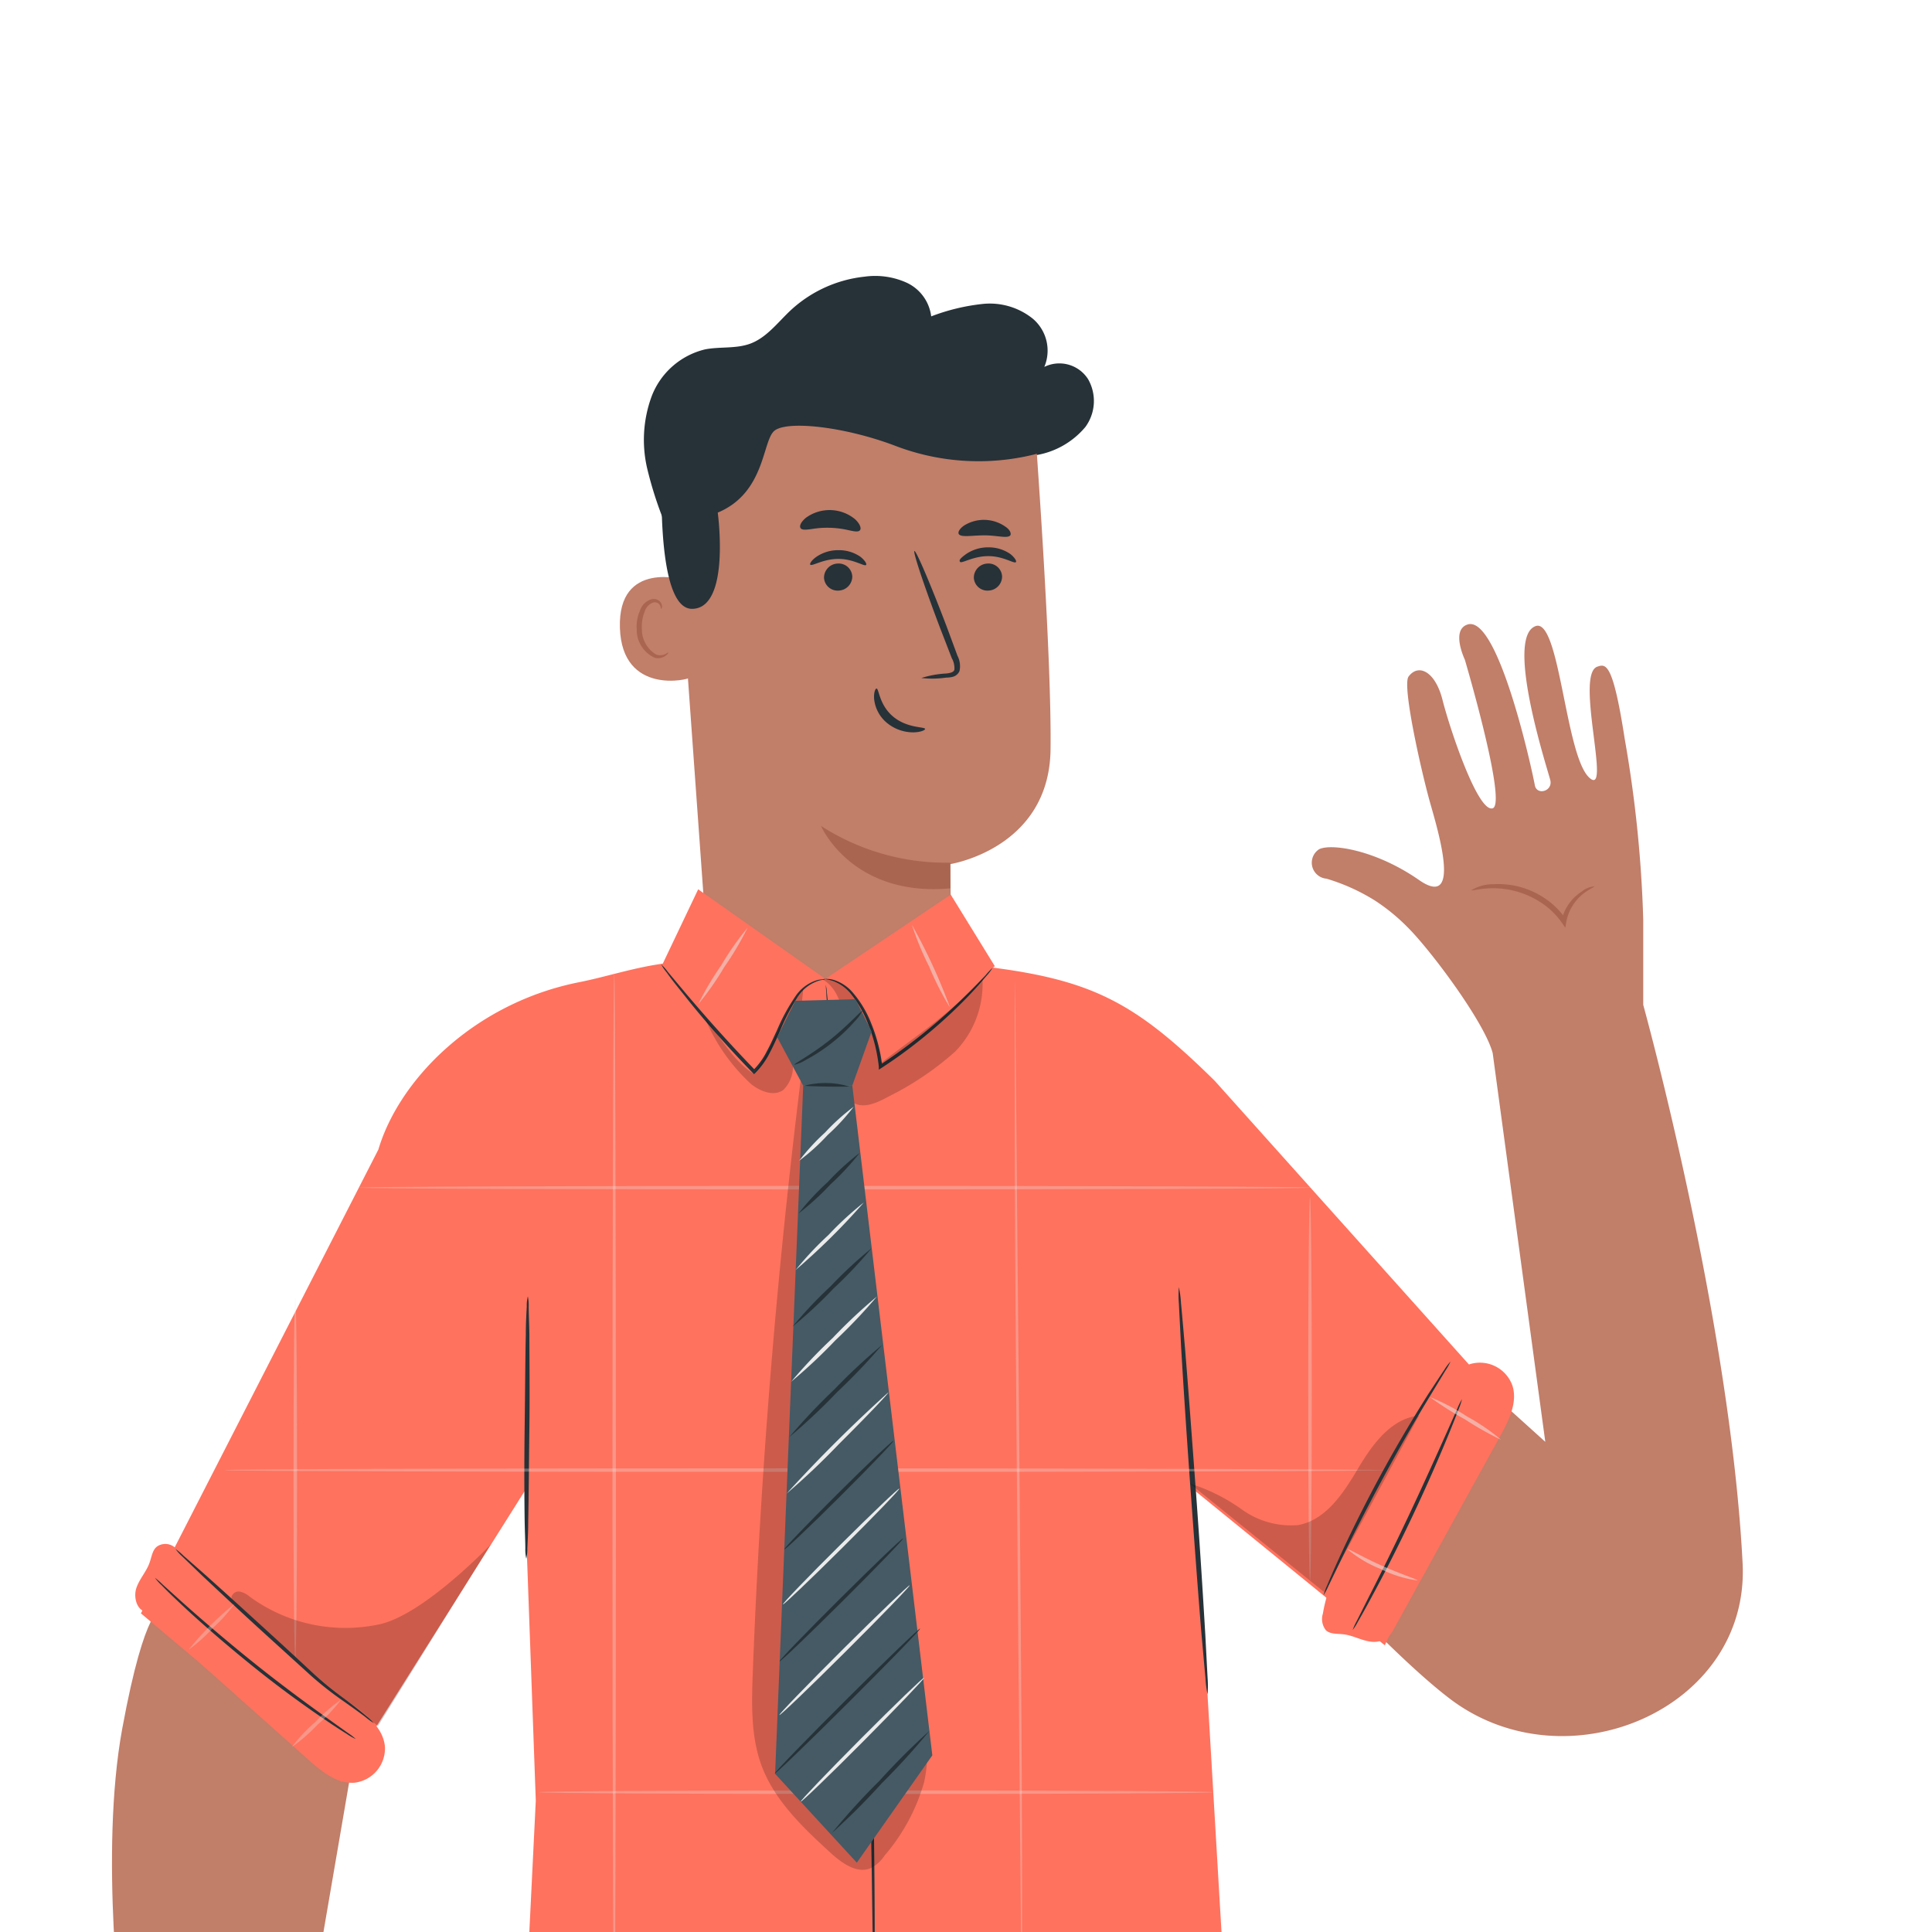 <svg id="Component_Character_Male_F" data-name="Component/Character/Male/F" xmlns="http://www.w3.org/2000/svg" xmlns:xlink="http://www.w3.org/1999/xlink" width="180" height="180" viewBox="0 0 180 180">
  <defs>
    <clipPath id="clip-path">
      <rect id="Rectangle_9953" data-name="Rectangle 9953" width="180" height="180" transform="translate(19410 -20908)" fill="#fff" stroke="#707070" stroke-width="1"/>
    </clipPath>
  </defs>
  <g id="Component_Character_Male_F-2" data-name="Component/Character/Male/F" transform="translate(-19410 20908)" clip-path="url(#clip-path)">
    <g id="Group_25115" data-name="Group 25115">
      <path id="Path_106935" data-name="Path 106935" d="M19425.094-20686.539s-1.539-.609-3.7,11.121,0,28.086,0,28.086h17.178l5.285-30.793Z" transform="translate(0 -71.555)" fill="#c17e69"/>
      <g id="Group_25114" data-name="Group 25114" transform="translate(19501.939 -20853.428)">
        <path id="Path_106933" data-name="Path 106933" d="M21.1,59.286l8.328,15.072,7.158-35.842c.221-2.971-2.376-11.061-3.709-13.726A18.021,18.021,0,0,0,30.8,21.457a18.473,18.473,0,0,0-3.565-3.347,1.493,1.493,0,0,1,.257-2.819c1.287-.142,4.981,1.815,7.852,5.741s3.166-3.63,3.321-6.436S39.721,3.385,40.6,2.793c1.287-.875,2.51.373,2.278,3.1S42.566,16.9,44.007,16.952s2.059-13.94,2.059-13.94S45.719-.013,47.354,0c3.025,0,1.287,14.8,1.068,16.205-.142.978,1.429,1.081,1.519,0s.309-13.978,3.385-14c2.355,0-1.287,12.189.1,14.931s1.853-9.563,4.119-9.486c.837,0,1.467.167.206,7.169a116.187,116.187,0,0,1-3.861,16.527l-2.579,7.49s-1.875,30.314-8.182,52.195c-3.771,13.1-22.37,14.39-29.926,3.025C8.058,86.328,0,66.172,0,66.172Z" transform="translate(-0.001 19.035) rotate(-19)" fill="#c17e69"/>
        <path id="Path_106934" data-name="Path 106934" d="M10.941,3.479c0,.064-.476.064-1.2.309a4.376,4.376,0,0,0-2.33,1.931l-.283.515-.167-.579A7.055,7.055,0,0,0,5.857,3.427,8.122,8.122,0,0,0,2,.583C.8.158-.013.184,0,.081A3.939,3.939,0,0,1,2.1.222a7.723,7.723,0,0,1,4.183,2.9A7.015,7.015,0,0,1,7.44,5.525h-.45A4.312,4.312,0,0,1,9.654,3.556a2.15,2.15,0,0,1,1.287-.077Z" transform="translate(45.127 28.283) rotate(-19)" fill="#aa6550"/>
      </g>
      <g id="Character--inject-941" transform="translate(19422.602 -20882.289)">
        <path id="Path_30034" data-name="Path 30034" d="M225.7,226.232a35.055,35.055,0,0,1-2.265-6.5,11.725,11.725,0,0,1,.4-6.789,7.106,7.106,0,0,1,4.968-4.371c1.389-.273,2.88-.044,4.213-.533,1.542-.571,2.569-1.986,3.769-3.109a12,12,0,0,1,6.884-3.134,7.118,7.118,0,0,1,3.946.571,4,4,0,0,1,2.265,3.128,19.033,19.033,0,0,1,4.822-1.161,6.389,6.389,0,0,1,4.644,1.377,3.9,3.9,0,0,1,1.072,4.492,3.172,3.172,0,0,1,4.086,1.155,4.092,4.092,0,0,1-.26,4.441,7.613,7.613,0,0,1-4.562,2.62,11.051,11.051,0,0,1-4.828-.133" transform="translate(-175.724 -201.73)" fill="#263238"/>
        <path id="Path_30035" data-name="Path 30035" d="M231.08,277.3l22.205-1.776c.14-2.595-.044-12.625-.044-12.625s9.237-1.44,9.352-10.678-1.485-30.453-1.485-30.453h0a32.109,32.109,0,0,0-32.268,4.054l-1.37,1.053Z" transform="translate(-177.318 -208.1)" fill="#c17e69"/>
        <path id="Path_30036" data-name="Path 30036" d="M261.174,285.916a21.483,21.483,0,0,1-12.054-3.426s2.849,6.649,12.054,5.818Z" transform="translate(-185.232 -231.253)" fill="#aa6550"/>
        <path id="Path_30037" data-name="Path 30037" d="M225.729,246.238c-.152-.07-6.344-1.9-6.141,4.441s6.5,4.815,6.5,4.631S225.729,246.238,225.729,246.238Z" transform="translate(-174.434 -217.891)" fill="#c17e69"/>
        <path id="Path_30038" data-name="Path 30038" d="M224.986,254.138a2.728,2.728,0,0,1-.292.171,1.091,1.091,0,0,1-.818.038,2.723,2.723,0,0,1-1.339-2.4,3.648,3.648,0,0,1,.254-1.586,1.269,1.269,0,0,1,.806-.869.565.565,0,0,1,.634.279c.089.171.051.3.083.311s.133-.114.076-.368a.723.723,0,0,0-.26-.393.863.863,0,0,0-.634-.14,1.554,1.554,0,0,0-1.117,1.015,3.68,3.68,0,0,0-.324,1.776,2.854,2.854,0,0,0,1.688,2.677,1.167,1.167,0,0,0,1-.2C224.98,254.309,225.012,254.138,224.986,254.138Z" transform="translate(-175.335 -219.072)" fill="#aa6550"/>
        <path id="Path_30039" data-name="Path 30039" d="M274.2,245.151a1.32,1.32,0,0,1-1.269,1.326,1.269,1.269,0,0,1-1.364-1.186,1.32,1.32,0,0,1,1.269-1.332,1.269,1.269,0,0,1,1.364,1.193Z" transform="translate(-193.439 -217.165)" fill="#263238"/>
        <path id="Path_30040" data-name="Path 30040" d="M274.72,242.957c-.165.178-1.161-.565-2.582-.558s-2.462.711-2.614.539.089-.387.546-.723a3.629,3.629,0,0,1,2.094-.634,3.527,3.527,0,0,1,2.056.634C274.65,242.57,274.8,242.88,274.72,242.957Z" transform="translate(-192.674 -216.297)" fill="#263238"/>
        <path id="Path_30041" data-name="Path 30041" d="M252.2,245.151a1.32,1.32,0,0,1-1.269,1.326,1.269,1.269,0,0,1-1.364-1.186,1.32,1.32,0,0,1,1.269-1.332,1.269,1.269,0,0,1,1.364,1.193Z" transform="translate(-185.397 -217.165)" fill="#263238"/>
        <path id="Path_30042" data-name="Path 30042" d="M252.736,243.376c-.165.171-1.161-.565-2.582-.565s-2.462.717-2.614.539c-.076-.076.089-.387.546-.717a3.585,3.585,0,0,1,2.094-.634,3.483,3.483,0,0,1,2.056.634C252.666,242.989,252.818,243.3,252.736,243.376Z" transform="translate(-184.648 -216.451)" fill="#263238"/>
        <path id="Path_30043" data-name="Path 30043" d="M263.478,253.952a9.277,9.277,0,0,1,2.309-.419c.362-.038.7-.108.768-.355a1.9,1.9,0,0,0-.241-1.072l-1.072-2.766c-1.491-3.927-2.569-7.163-2.411-7.22s1.5,3.083,2.982,6.979q.539,1.453,1.028,2.779a2.087,2.087,0,0,1,.19,1.421.914.914,0,0,1-.6.533,2.323,2.323,0,0,1-.634.082,9,9,0,0,1-2.322.038Z" transform="translate(-190.239 -216.495)" fill="#263238"/>
        <path id="Path_30044" data-name="Path 30044" d="M257.146,262.32c.228,0,.235,1.523,1.554,2.62s2.956.926,2.969,1.142c0,.1-.368.3-1.06.317a3.851,3.851,0,0,1-2.481-.869,3.343,3.343,0,0,1-1.205-2.2C256.866,262.688,257.038,262.307,257.146,262.32Z" transform="translate(-188.081 -223.879)" fill="#263238"/>
        <path id="Path_30045" data-name="Path 30045" d="M274.132,238.989c-.254.317-1.231,0-2.4,0s-2.176.216-2.4-.121c-.1-.165.057-.489.495-.793a3.483,3.483,0,0,1,3.87.121C274.107,238.469,274.24,238.83,274.132,238.989Z" transform="translate(-192.607 -214.823)" fill="#263238"/>
        <path id="Path_30046" data-name="Path 30046" d="M249.626,234.993c-.159.178-.52.1-1,0a8.787,8.787,0,0,0-3.515-.114c-.482.057-.85.108-1-.076s0-.577.495-.983a3.737,3.737,0,0,1,4.587.152C249.664,234.422,249.778,234.834,249.626,234.993Z" transform="translate(-182.115 -211.296)" fill="#263238"/>
        <path id="Path_30047" data-name="Path 30047" d="M260.924,222.929a21.679,21.679,0,0,1-13.463-.685c-4.79-1.814-10.214-2.385-11.293-1.351s-.85,5.754-5.228,7.582c0,0,1.218,8.927-2.385,8.965s-2.772-14.059-2.772-14.059l8.3-5.152,9.339-2.747,8.933-.9,8.565,1.713Z" transform="translate(-176.671 -206.427)" fill="#263238"/>
        <path id="Path_30056" data-name="Path 30056" d="M275.821,343.122l-26.539-29.616c-7.391-7.264-11.337-9.434-21.622-10.652-1.681-.2-3.02-.324-3.978-.444a39.284,39.284,0,0,1-23.684,0h0c-3.661.152-6.693,1.269-9.8,1.9-9.808,1.9-16.863,9.022-18.824,15.614h0L149.25,363.138l18.684,15.7L185,351.75l1.04,28.835-1.06,21.571,65.506.19-2.976-50.584,17.631,14.351Z" transform="translate(-148.724 -238.535)" fill="#ff725e"/>
        <path id="Path_30057" data-name="Path 30057" d="M205.885,351.57a4.073,4.073,0,0,1,.082.964c0,.634.044,1.51.063,2.62,0,2.208.044,5.266,0,8.641s-.057,6.433-.108,8.641c0,1.11-.057,2-.082,2.62a3.876,3.876,0,0,1-.1.958,3.807,3.807,0,0,1-.089-.958c0-.634-.044-1.516-.063-2.62-.032-2.214-.044-5.266,0-8.647s.057-6.427.108-8.641c0-1.1.057-2,.089-2.62A3.577,3.577,0,0,1,205.885,351.57Z" transform="translate(-169.31 -256.506)" fill="#263238"/>
        <path id="Path_30058" data-name="Path 30058" d="M304.323,388.147a9.769,9.769,0,0,1-.19-1.485c-.1-1.04-.216-2.411-.368-4.06-.286-3.432-.634-8.178-1.015-13.418s-.685-9.961-.888-13.393c-.082-1.656-.159-3.033-.209-4.073a9.008,9.008,0,0,1,0-1.5,9.168,9.168,0,0,1,.2,1.485c.1,1.04.216,2.411.362,4.06.285,3.432.634,8.178,1.021,13.418s.679,9.986.882,13.425c.089,1.656.159,3.033.216,4.073a9.372,9.372,0,0,1-.006,1.466Z" transform="translate(-204.424 -256.012)" fill="#263238"/>
        <g id="Group_1714" data-name="Group 1714" transform="translate(20.79 84.774)" opacity="0.3">
          <path id="Path_30059" data-name="Path 30059" d="M270.011,335.515c0,.089-19.877.165-44.411.165s-44.411-.076-44.411-.165,19.877-.165,44.411-.165S270.011,335.42,270.011,335.515Z" transform="translate(-181.19 -335.35)" fill="#ebebeb"/>
        </g>
        <g id="Group_1715" data-name="Group 1715" transform="translate(8.279 111.09)" opacity="0.3">
          <path id="Path_30060" data-name="Path 30060" d="M269.661,376.995c0,.1-24.223.165-54.092.165s-54.1-.07-54.1-.165,24.217-.165,54.1-.165S269.661,376.938,269.661,376.995Z" transform="translate(-161.47 -376.83)" fill="#ebebeb"/>
        </g>
        <g id="Group_1716" data-name="Group 1716" transform="translate(37.597 141.099)" opacity="0.3">
          <path id="Path_30061" data-name="Path 30061" d="M270.515,424.295c0,.1-14.066.165-31.417.165s-31.417-.07-31.417-.165,14.066-.165,31.417-.165S270.515,424.206,270.515,424.295Z" transform="translate(-207.68 -424.13)" fill="#ebebeb"/>
        </g>
        <g id="Group_1717" data-name="Group 1717" transform="translate(44.461 65.011)" opacity="0.3">
          <path id="Path_30062" data-name="Path 30062" d="M218.665,402.931c-.089,0-.165-22.1-.165-49.359s.076-49.372.165-49.372.152,22.078.152,49.359S218.76,402.931,218.665,402.931Z" transform="translate(-218.5 -304.2)" fill="#ebebeb"/>
        </g>
        <g id="Group_1718" data-name="Group 1718" transform="translate(81.944 64.745)" opacity="0.3">
          <path id="Path_30063" data-name="Path 30063" d="M278.227,402.784v-1.009c0-.673,0-1.643-.032-2.88,0-2.538-.051-6.148-.082-10.608-.082-8.977-.2-21.343-.317-35s-.209-26.05-.216-35.008V307.669c0-1.269,0-2.208.032-2.88v-.755a1.346,1.346,0,0,1,0-.254v1.009c0,.673,0,1.643.032,2.88,0,2.538.051,6.141.082,10.608.082,8.971.2,21.343.317,35.008s.209,26.012.216,35v14.25a1.345,1.345,0,0,1-.032.254Z" transform="translate(-277.58 -303.78)" fill="#ebebeb"/>
        </g>
        <g id="Group_1719" data-name="Group 1719" transform="translate(109.282 85.846)" opacity="0.3">
          <path id="Path_30064" data-name="Path 30064" d="M320.835,372.746c-.089,0-.165-7.994-.165-17.853s.076-17.853.165-17.853.165,7.988.165,17.853S320.93,372.746,320.835,372.746Z" transform="translate(-320.67 -337.04)" fill="#ebebeb"/>
        </g>
        <g id="Group_1720" data-name="Group 1720" transform="translate(14.744 95.185)" opacity="0.3">
          <path id="Path_30065" data-name="Path 30065" d="M171.825,385.442c-.1,0-.165-7.537-.165-16.838s.07-16.844.165-16.844.165,7.537.165,16.844S171.914,385.442,171.825,385.442Z" transform="translate(-171.66 -351.76)" fill="#ebebeb"/>
        </g>
        <path id="Path_30066" data-name="Path 30066" d="M225.38,299.4,229,291.8l11.845,8.349,11.686-7.854,4.111,6.674-11.712,7.613H237.1l-11.718-6.3" transform="translate(-176.554 -234.656)" fill="#ff725e"/>
        <path id="Path_30067" data-name="Path 30067" d="M240.936,304.2a.882.882,0,0,1-.222.063,2.361,2.361,0,0,0-.634.171,3.724,3.724,0,0,0-1.764,1.491,18.925,18.925,0,0,0-1.631,3.172c-.279.634-.558,1.269-.914,1.948a7.283,7.283,0,0,1-1.364,1.9l-.114.108-.114-.121-.673-.7c-2.347-2.462-4.346-4.8-5.71-6.541-.7-.869-1.269-1.58-1.611-2.081a4.84,4.84,0,0,1-.546-.8,4.879,4.879,0,0,1,.634.717l1.688,2.018c1.434,1.694,3.458,4.01,5.792,6.459l.673.7H234.2a6.764,6.764,0,0,0,1.307-1.821c.349-.634.634-1.3.92-1.9a18.067,18.067,0,0,1,1.719-3.172,3.731,3.731,0,0,1,1.9-1.478,2.126,2.126,0,0,1,.634-.114C240.854,304.165,240.936,304.165,240.936,304.2Z" transform="translate(-176.649 -238.685)" fill="#263238"/>
        <path id="Path_30068" data-name="Path 30068" d="M265.353,303.33a4.44,4.44,0,0,1-.577.761c-.4.476-.983,1.148-1.745,1.941a47.148,47.148,0,0,1-6.528,5.608c-.514.362-1.028.711-1.523,1.034l-.228.146v-.279a14.909,14.909,0,0,0-.964-3.9,9.986,9.986,0,0,0-1.567-2.8,3.889,3.889,0,0,0-1.681-1.269c-.469-.159-.755-.178-.749-.209s.07,0,.2,0a2.259,2.259,0,0,1,.584.1,3.883,3.883,0,0,1,1.808,1.237,9.865,9.865,0,0,1,1.675,2.842,15.05,15.05,0,0,1,1.021,3.991l-.254-.127c.489-.33,1-.672,1.51-1.034a52.692,52.692,0,0,0,6.547-5.5c.787-.768,1.4-1.415,1.821-1.859A5.593,5.593,0,0,1,265.353,303.33Z" transform="translate(-185.477 -238.871)" fill="#263238"/>
        <path id="Path_30069" data-name="Path 30069" d="M254.283,403.53v-1c0-.666,0-1.624-.038-2.849,0-2.493-.07-6.072-.127-10.487-.127-8.85-.412-21.076-1.028-34.571s-1.466-25.695-2.144-34.52c-.355-4.4-.634-7.969-.837-10.456-.1-1.218-.171-2.17-.228-2.836,0-.317-.038-.558-.044-.742a1.1,1.1,0,0,1,0-.254,1.241,1.241,0,0,0,.038.247c.038.165.044.431.082.742.07.666.165,1.618.285,2.836.247,2.462.571,6.027.945,10.443.742,8.819,1.618,21.025,2.24,34.526s.863,25.727.933,34.583c.038,4.441.038,8.013,0,10.487v3.591a1.347,1.347,0,0,1-.076.254Z" transform="translate(-185.491 -239.781)" fill="#263238"/>
        <g id="Group_1721" data-name="Group 1721" transform="translate(64.008 65.5)" opacity="0.2">
          <path id="Path_30070" data-name="Path 30070" d="M249.31,304.989c1.44.818,1.973,2.639,1.979,4.289s-.387,3.3-.247,4.949a2.811,2.811,0,0,0,1.1,2.24c1,.634,2.278.038,3.305-.527a27.925,27.925,0,0,0,6.249-4.213,9.022,9.022,0,0,0,2.538-6.757c-3.045,3.267-6.116,5.24-9.447,7.816a13.793,13.793,0,0,0-1.675-4.942c-.863-1.5-2.087-3.045-3.807-2.855" transform="translate(-249.31 -304.97)"/>
        </g>
        <g id="Group_1722" data-name="Group 1722" transform="translate(53.128 66.407)" opacity="0.2">
          <path id="Path_30071" data-name="Path 30071" d="M232.16,309.268a17.7,17.7,0,0,0,4.238,6.008c.856.679,2.113,1.193,3.007.558a3.047,3.047,0,0,0,.895-2.392c.152-2.233.812-4.8.964-7.042-1.77,2-2.741,5.52-4.606,7.937-1.9-1.2-3-3.248-4.371-5.031" transform="translate(-232.16 -306.4)"/>
        </g>
        <g id="Group_1723" data-name="Group 1723" transform="translate(98.249 106.18)" opacity="0.2">
          <path id="Path_30072" data-name="Path 30072" d="M315.791,385.528l8.838-16.438c-2.614.26-4.371,2.728-5.71,4.987s-2.982,4.765-5.577,5.215a7.837,7.837,0,0,1-5.177-1.434,17.122,17.122,0,0,0-4.885-2.443Z" transform="translate(-303.28 -369.09)"/>
        </g>
        <g id="Group_1724" data-name="Group 1724" transform="translate(8.964 118.177)" opacity="0.2">
          <path id="Path_30073" data-name="Path 30073" d="M186.709,388s-6.154,6.478-10.3,7.429a15.093,15.093,0,0,1-12.13-2.538,2.271,2.271,0,0,0-.92-.488.692.692,0,0,0-.806.495,1,1,0,0,0,.431.78q6.344,5.907,13.222,11.242Z" transform="translate(-162.55 -388)"/>
        </g>
        <g id="Group_1725" data-name="Group 1725" transform="translate(57.472 74.02)" opacity="0.2">
          <path id="Path_30074" data-name="Path 30074" d="M243.64,318.4q-3.5,27.972-4.574,56.173c-.108,2.937-.184,5.964.863,8.711,1.218,3.172,3.807,5.647,6.344,7.969,1.072.99,2.538,2.056,3.845,1.44a3.585,3.585,0,0,0,1.237-1.155,18.09,18.09,0,0,0,3.661-6.776c1.84-7.905-5.621-15.728-3.94-23.671" transform="translate(-239.007 -318.4)"/>
        </g>
        <path id="Path_30075" data-name="Path 30075" d="M244.384,308.086l5.6-.146,1.5,3.014-1.8,5.037h-4.574l-2.424-4.511Z" transform="translate(-182.882 -240.556)" fill="#455a64"/>
        <path id="Path_30076" data-name="Path 30076" d="M245,320.63l-2.62,64.116,7.613,8.279,7.036-10-7.455-62.4Z" transform="translate(-182.768 -245.195)" fill="#455a64"/>
        <path id="Path_30077" data-name="Path 30077" d="M250.862,320.579a64.036,64.036,0,0,1-4.232-.07,7.734,7.734,0,0,1,4.232.07Z" transform="translate(-184.322 -245.056)" fill="#263238"/>
        <path id="Path_30078" data-name="Path 30078" d="M251.544,309.649a3.806,3.806,0,0,1-.711.971,15.664,15.664,0,0,1-2.106,1.992,15.92,15.92,0,0,1-2.417,1.586,3.6,3.6,0,0,1-1.11.47c-.044-.089,1.58-.926,3.324-2.316S251.468,309.579,251.544,309.649Z" transform="translate(-183.799 -241.18)" fill="#263238"/>
        <path id="Path_30079" data-name="Path 30079" d="M251.52,330.5a24.814,24.814,0,0,1-2.734,2.944,24.253,24.253,0,0,1-2.976,2.709,24.575,24.575,0,0,1,2.741-2.944A23.958,23.958,0,0,1,251.52,330.5Z" transform="translate(-184.022 -248.803)" fill="#263238"/>
        <path id="Path_30080" data-name="Path 30080" d="M251.757,337.78a62.019,62.019,0,0,1-6.357,6.294,30.452,30.452,0,0,1,3.064-3.267,30.112,30.112,0,0,1,3.293-3.026Z" transform="translate(-183.872 -251.465)" fill="#ebebeb"/>
        <path id="Path_30081" data-name="Path 30081" d="M252.312,344.5a40.794,40.794,0,0,1-3.566,3.769,41.48,41.48,0,0,1-3.807,3.54,40.356,40.356,0,0,1,3.566-3.775,39.78,39.78,0,0,1,3.807-3.534Z" transform="translate(-183.704 -253.921)" fill="#263238"/>
        <path id="Path_30082" data-name="Path 30082" d="M252.737,351.58a50.213,50.213,0,0,1-3.889,4.1,49.493,49.493,0,0,1-4.117,3.857,47.587,47.587,0,0,1,3.883-4.092,48.435,48.435,0,0,1,4.124-3.864Z" transform="translate(-183.627 -256.509)" fill="#ebebeb"/>
        <path id="Path_30083" data-name="Path 30083" d="M253.121,358.71a57.593,57.593,0,0,1-4.2,4.4,54.976,54.976,0,0,1-4.441,4.175,56.931,56.931,0,0,1,4.2-4.441,54.139,54.139,0,0,1,4.441-4.137Z" transform="translate(-183.536 -259.116)" fill="#263238"/>
        <path id="Path_30084" data-name="Path 30084" d="M253.539,365.679c.07.063-2,2.227-4.619,4.834a66.341,66.341,0,0,1-4.86,4.6,136.6,136.6,0,0,1,9.479-9.434Z" transform="translate(-183.382 -261.663)" fill="#ebebeb"/>
        <path id="Path_30085" data-name="Path 30085" d="M253.893,372.8c.063.063-2.163,2.379-4.968,5.177s-5.133,5-5.2,4.936,2.157-2.379,4.961-5.171S253.823,372.736,253.893,372.8Z" transform="translate(-183.261 -264.266)" fill="#263238"/>
        <path id="Path_30086" data-name="Path 30086" d="M254.378,379.8c.063.063-2.316,2.538-5.31,5.513s-5.475,5.342-5.539,5.279,2.309-2.538,5.31-5.513S254.308,379.736,254.378,379.8Z" transform="translate(-183.188 -266.825)" fill="#ebebeb"/>
        <path id="Path_30087" data-name="Path 30087" d="M254.544,387.119c.063.063-2.462,2.684-5.64,5.843s-5.805,5.678-5.875,5.615,2.462-2.684,5.64-5.843S254.481,387.043,254.544,387.119Z" transform="translate(-183.005 -269.5)" fill="#263238"/>
        <path id="Path_30088" data-name="Path 30088" d="M255.153,394c.063.063-2.6,2.823-5.951,6.16s-6.129,6-6.192,5.932,2.6-2.823,5.957-6.167S255.089,393.949,255.153,394Z" transform="translate(-182.998 -272.016)" fill="#ebebeb"/>
        <path id="Path_30089" data-name="Path 30089" d="M255.875,400.359c.063.07-2.918,3.14-6.655,6.865s-6.827,6.7-6.89,6.636,2.912-3.14,6.655-6.871S255.811,400.3,255.875,400.359Z" transform="translate(-182.749 -274.341)" fill="#263238"/>
        <path id="Path_30090" data-name="Path 30090" d="M246.139,419.123c-.063-.063,2.455-2.7,5.634-5.894s5.8-5.71,5.869-5.659-2.462,2.7-5.634,5.894S246.2,419.186,246.139,419.123Z" transform="translate(-184.142 -276.977)" fill="#ebebeb"/>
        <path id="Path_30091" data-name="Path 30091" d="M250.729,424.889a61.959,61.959,0,0,1,4.441-4.879,64.262,64.262,0,0,1,4.657-4.65,65.5,65.5,0,0,1-4.441,4.879,64.262,64.262,0,0,1-4.657,4.65Z" transform="translate(-185.82 -279.825)" fill="#263238"/>
        <path id="Path_30092" data-name="Path 30092" d="M250.992,323.73a19.67,19.67,0,0,1-2.424,2.633,19.343,19.343,0,0,1-2.658,2.4,19.951,19.951,0,0,1,2.424-2.639A19.446,19.446,0,0,1,250.992,323.73Z" transform="translate(-184.059 -246.328)" fill="#ebebeb"/>
        <path id="Path_30093" data-name="Path 30093" d="M149.5,394.264c-.926-.082-1.269-1.339-.977-2.221s1-1.592,1.269-2.481c.171-.5.247-1.1.685-1.408a1.377,1.377,0,0,1,1.586.07c2.582,2.208,4.485,4.359,7.3,6.75,2.715,2.3,5.64,5.247,8.508,7.359,1.611,1.193,3.585,2.424,3.807,4.441a3.217,3.217,0,0,1-2.842,3.407c-1.637.114-3.052-1.047-4.276-2.138q-7.664-6.839-15.334-13.672" transform="translate(-148.42 -269.8)" fill="#ff725e"/>
        <path id="Path_30094" data-name="Path 30094" d="M172.811,404.9a5.751,5.751,0,0,1-.787-.565c-.495-.381-1.224-.9-2.138-1.548a31.122,31.122,0,0,1-3.077-2.436l-3.547-3.223c-2.538-2.3-4.771-4.4-6.4-5.926l-1.9-1.827a4.765,4.765,0,0,1-.634-.7,5.488,5.488,0,0,1,.755.634l1.986,1.745c1.662,1.485,3.94,3.553,6.452,5.85,1.269,1.155,2.436,2.246,3.521,3.248a34.1,34.1,0,0,0,3.02,2.474c.895.672,1.605,1.231,2.081,1.637A4.821,4.821,0,0,1,172.811,404.9Z" transform="translate(-150.581 -270.072)" fill="#263238"/>
        <path id="Path_30095" data-name="Path 30095" d="M170.02,407.931a4.947,4.947,0,0,1-.825-.469c-.514-.317-1.269-.8-2.151-1.409-1.8-1.218-4.244-2.975-6.833-5.076s-4.841-4.073-6.421-5.564c-.793-.742-1.427-1.358-1.846-1.8a4.8,4.8,0,0,1-.634-.7,6.294,6.294,0,0,1,.73.634l1.9,1.713c1.624,1.447,3.889,3.407,6.471,5.482s5,3.851,6.763,5.114l2.087,1.491A5.637,5.637,0,0,1,170.02,407.931Z" transform="translate(-149.477 -271.622)" fill="#263238"/>
        <g id="Group_1726" data-name="Group 1726" transform="translate(4.967 123.716)" opacity="0.3">
          <path id="Path_30096" data-name="Path 30096" d="M160.532,396.73a14.263,14.263,0,0,1-2.024,2.252,14.067,14.067,0,0,1-2.259,2.024,28.042,28.042,0,0,1,4.282-4.276Z" transform="translate(-156.25 -396.73)" fill="#ebebeb"/>
        </g>
        <g id="Group_1727" data-name="Group 1727" transform="translate(14.586 132.623)" opacity="0.3">
          <path id="Path_30097" data-name="Path 30097" d="M176.016,410.77a15.618,15.618,0,0,1-2.189,2.335,16.032,16.032,0,0,1-2.417,2.1,15.227,15.227,0,0,1,2.189-2.335,15.684,15.684,0,0,1,2.417-2.1Z" transform="translate(-171.41 -410.77)" fill="#ebebeb"/>
        </g>
        <g id="Group_1728" data-name="Group 1728" transform="translate(52.443 60.729)" opacity="0.5">
          <path id="Path_30098" data-name="Path 30098" d="M235.68,297.45a27.573,27.573,0,0,1-2.163,3.654,27.021,27.021,0,0,1-2.436,3.477,28.55,28.55,0,0,1,2.163-3.654A26.294,26.294,0,0,1,235.68,297.45Z" transform="translate(-231.08 -297.45)" fill="#ebebeb"/>
        </g>
        <g id="Group_1729" data-name="Group 1729" transform="translate(72.358 60.456)" opacity="0.5">
          <path id="Path_30099" data-name="Path 30099" d="M265.978,304.659a27.854,27.854,0,0,1-1.9-3.75,26.594,26.594,0,0,1-1.605-3.889,52.85,52.85,0,0,1,3.515,7.613Z" transform="translate(-262.47 -297.02)" fill="#ebebeb"/>
        </g>
        <path id="Path_30100" data-name="Path 30100" d="M329.392,386.108a2.017,2.017,0,0,1-2.106,1.2c-.926-.1-1.77-.634-2.7-.7-.527-.057-1.129,0-1.523-.362a1.681,1.681,0,0,1-.286-1.554c.59-3.508,2.493-6.649,4.536-9.561s4.282-5.71,5.71-8.99c.8-1.84,1.561-4.035,3.458-4.695a3.217,3.217,0,0,1,3.965,2.03c.476,1.573-.343,3.21-1.136,4.644l-9.916,17.993" transform="translate(-212.129 -260.064)" fill="#ff725e"/>
        <path id="Path_30101" data-name="Path 30101" d="M337.379,366.68a5.471,5.471,0,0,1-.3.895c-.209.565-.533,1.377-.939,2.373-.818,1.992-2,4.727-3.407,7.7s-2.772,5.627-3.807,7.524c-.508.945-.933,1.707-1.237,2.227a5.2,5.2,0,0,1-.5.793,5.71,5.71,0,0,1,.387-.85l1.148-2.284c.971-1.9,2.3-4.581,3.7-7.55s2.627-5.71,3.5-7.658c.419-.939.768-1.719,1.034-2.328A5.242,5.242,0,0,1,337.379,366.68Z" transform="translate(-213.772 -262.029)" fill="#263238"/>
        <path id="Path_30102" data-name="Path 30102" d="M334.749,361.14a5.422,5.422,0,0,1-.482.857l-1.377,2.271c-1.161,1.9-2.728,4.581-4.365,7.613s-3.02,5.773-4,7.785l-1.155,2.392a6.05,6.05,0,0,1-.457.863,5.181,5.181,0,0,1,.336-.914c.241-.584.6-1.415,1.066-2.436.926-2.043,2.284-4.834,3.921-7.848s3.248-5.666,4.441-7.556c.634-.945,1.11-1.7,1.466-2.214A4.907,4.907,0,0,1,334.749,361.14Z" transform="translate(-212.207 -260.004)" fill="#263238"/>
        <g id="Group_1730" data-name="Group 1730" transform="translate(112.936 118.615)" opacity="0.5">
          <path id="Path_30103" data-name="Path 30103" d="M332.965,391.615a10.785,10.785,0,0,1-3.439-1.072,11.025,11.025,0,0,1-3.1-1.846c.051-.082,1.427.749,3.229,1.548S332.99,391.526,332.965,391.615Z" transform="translate(-326.43 -388.691)" fill="#ebebeb"/>
        </g>
        <g id="Group_1731" data-name="Group 1731" transform="translate(120.619 104.448)" opacity="0.5">
          <path id="Path_30104" data-name="Path 30104" d="M345.176,370.344a28.658,28.658,0,0,1-3.363-1.9,29.39,29.39,0,0,1-3.274-2.081,19.124,19.124,0,0,1,3.445,1.8,18.846,18.846,0,0,1,3.191,2.182Z" transform="translate(-338.54 -366.36)" fill="#ebebeb"/>
        </g>
      </g>
    </g>
  </g>
</svg>
